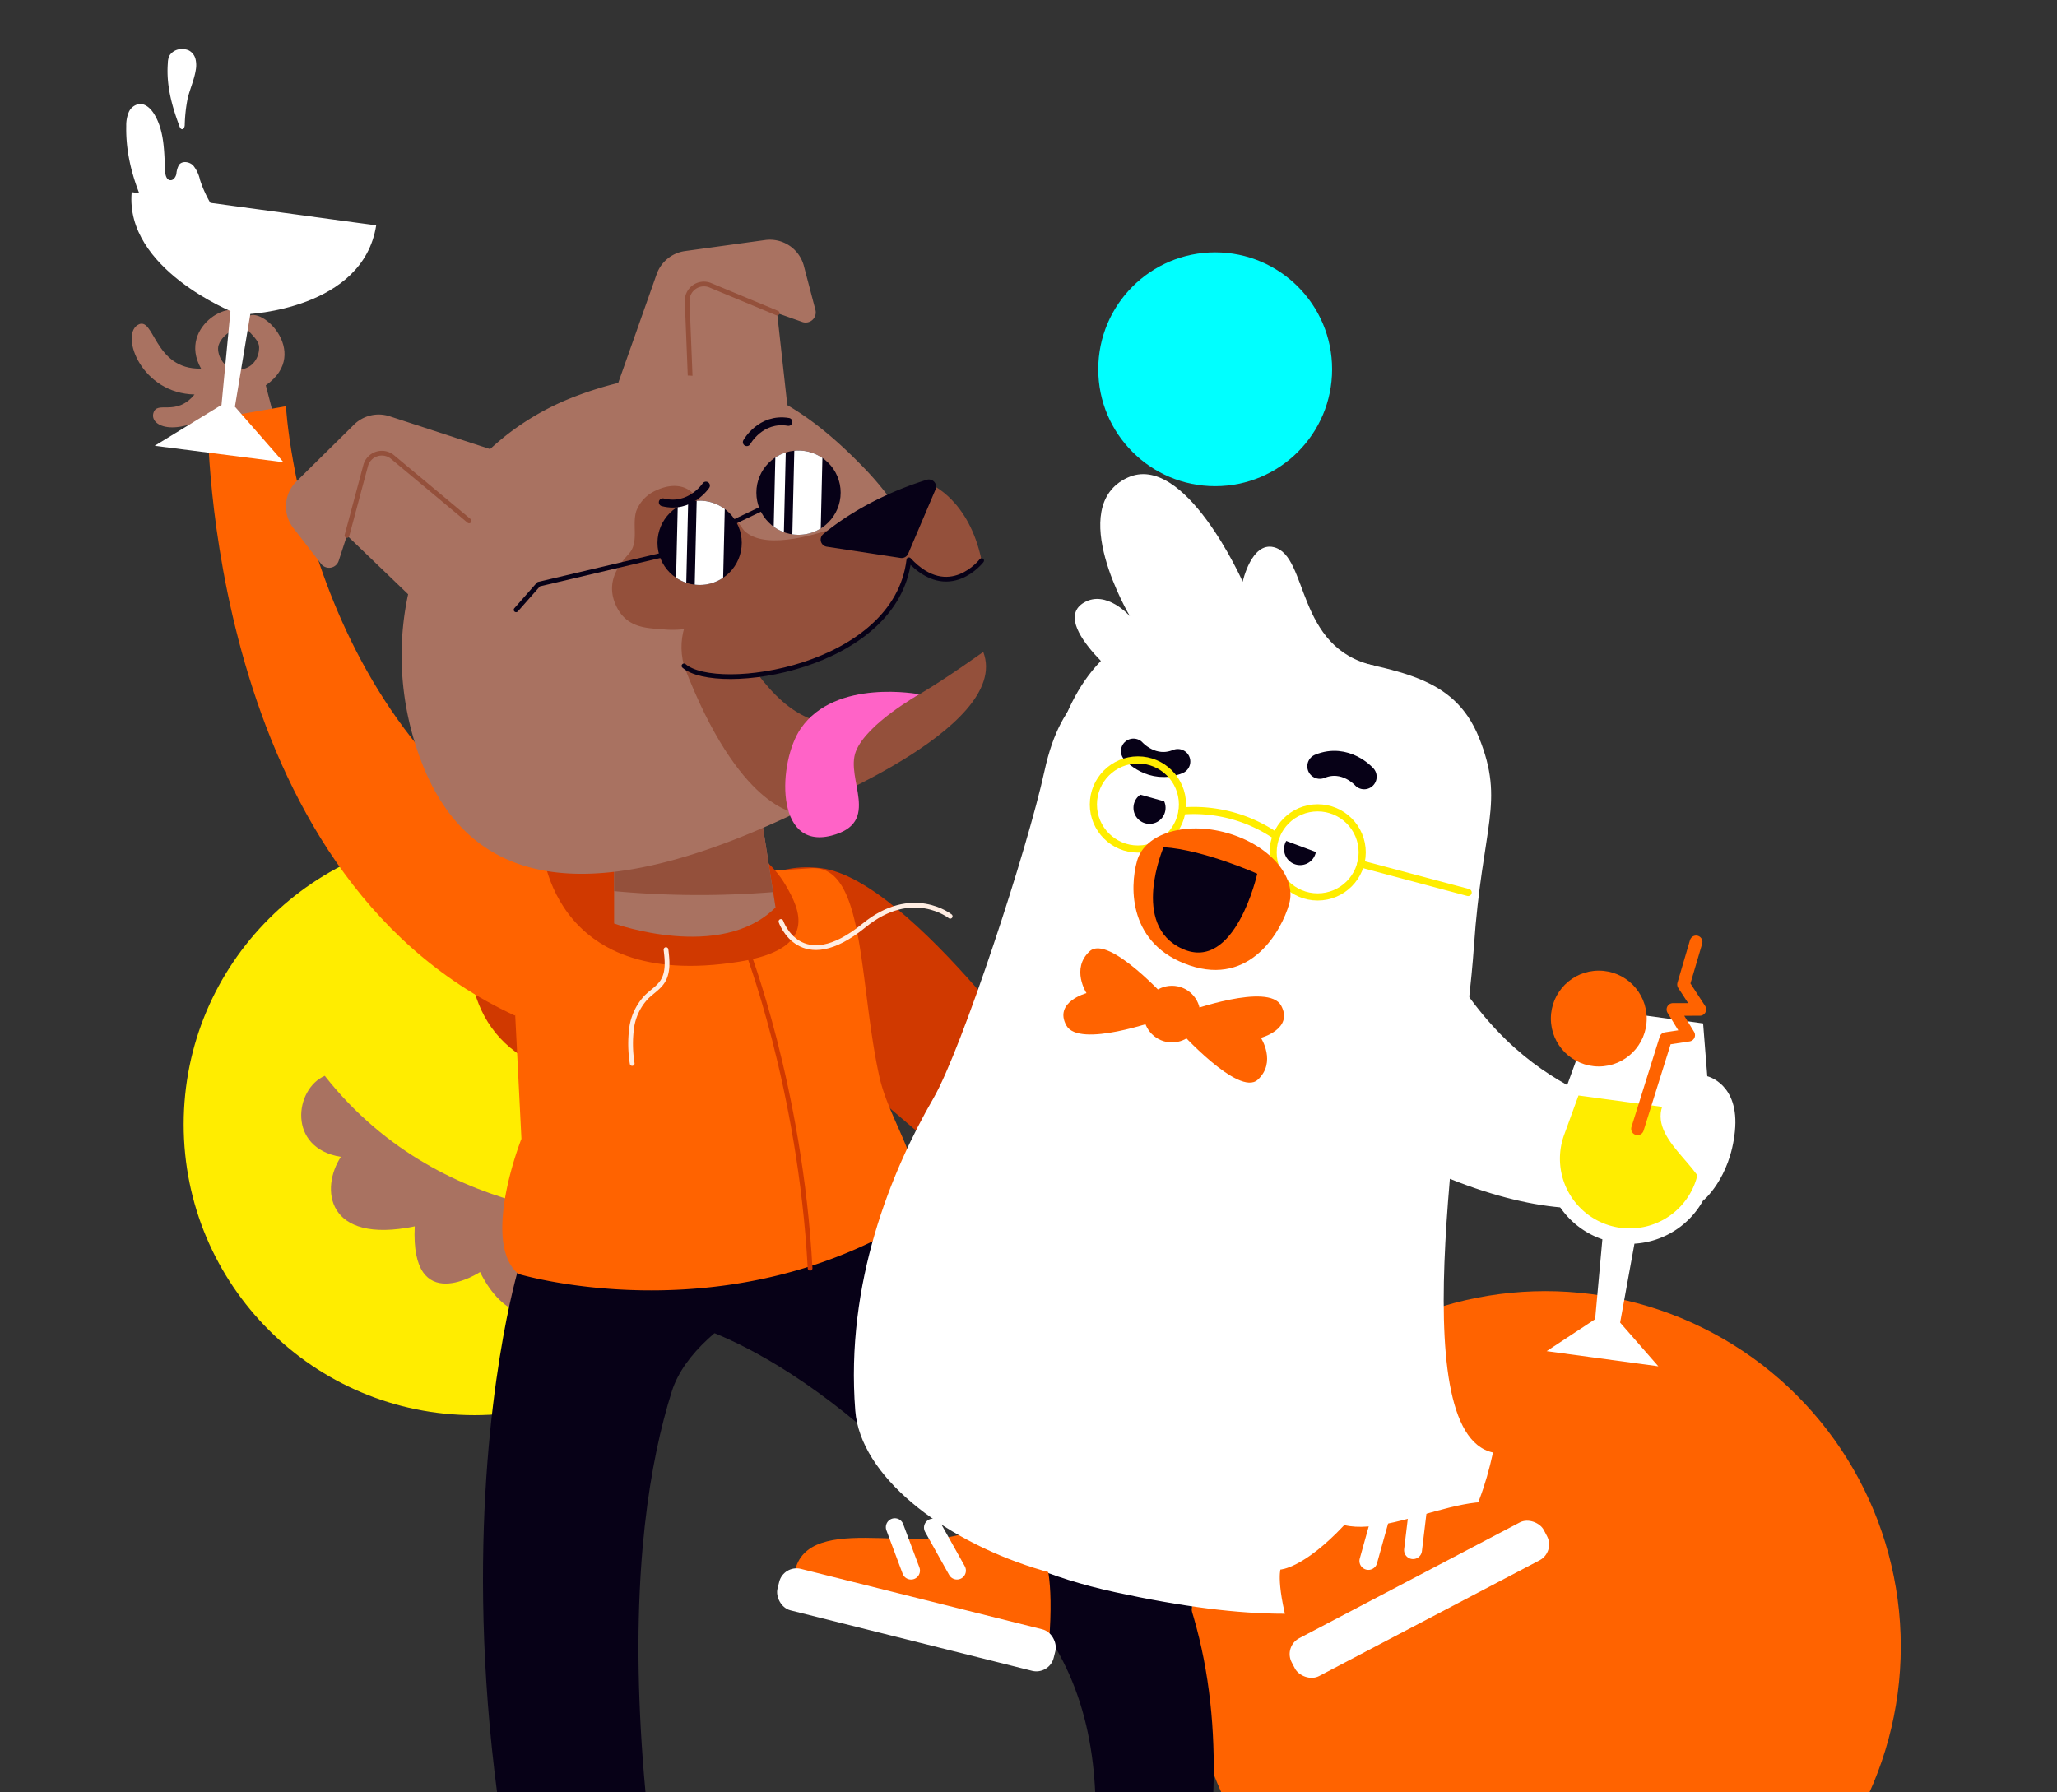 <svg xmlns="http://www.w3.org/2000/svg" xmlns:xlink="http://www.w3.org/1999/xlink" width="575" height="501" viewBox="0 0 575 501"><rect x="0" y="0" width="575" height="501" fill="#333333" stroke="none"/><defs><clipPath id="a"><rect width="575" height="501" transform="translate(0 -0.332)" fill="#fff"/></clipPath></defs><g transform="translate(0 0.332)" clip-path="url(#a)"><g transform="translate(0 -785.332)"><circle cx="81.273" cy="81.273" r="81.273" transform="translate(51.345 1018.05)" fill="#ffed00"/><circle cx="32.685" cy="32.685" r="32.685" transform="translate(306.998 855.538)" fill="aqua"/><circle cx="99.348" cy="99.348" r="99.348" transform="translate(332.638 1145.922)" fill="#ff6300"/><path d="M171.342,896.21l12.213-34.564a9.827,9.827,0,0,1,7.928-6.462l22.385-3.079a9.829,9.829,0,0,1,10.846,7.241l3.222,12.268A2.827,2.827,0,0,1,224.259,875l-7.026-2.485,3.453,31.172Z" fill="#a97261"/><path d="M217.233,872.512l-18.669-7.762a4.681,4.681,0,0,0-6.475,4.509l1.112,27.847" fill="none" stroke="#94503b" stroke-linecap="round" stroke-linejoin="round" stroke-width="1.326"/><path d="M177.779,1125.1s-52.977,3.863-86.992-39.355c-8.407,3.616-10.6,20.211,4.5,22.646-5.717,8.675-4.319,24.557,20.644,19.425-1.262,25.63,18.256,12.77,18.256,12.77,13.117,26.4,36.938,2.28,36.938,2.28Z" fill="#a97261"/><path d="M79.835,914,74.3,892.709c13.235-9.21-2.386-23.792-5.673-18.552-1.643,2.62,3.806,4.893,3.814,7.924.01,3.414-2.358,6.46-6.37,6.239-3.795-.209-5.651-4.677-4.969-6.811,1.262-3.944,6.585-4.809,6.334-7.507-.625-6.709-18.2,1.715-11.227,14.04-13.382.374-13.011-15.212-17.78-12.159s1.177,19.073,15.955,19.391c-5.306,6.382-10.509,1.462-11.524,5.267-.99,3.709,6.718,7.342,19.888-1.935l3.643,20.7Z" fill="#a97261"/><path d="M229.415,1027.677c25.386,2.974,68.3,65.064,68.3,65.064l69.21-5.3,1.8,18.1-82.632,21.24L198.3,1051.549S204.028,1024.7,229.415,1027.677Z" fill="#d03900"/><path d="M196.782,1021.933s-53.008-23.407-61.134,1.544-6.846,48.587,13.731,58.761,47.4-15.291,47.4-15.291Z" fill="#d03900"/><path d="M248.505,1117.911c0,27.553-18.826,34.32-46.379,34.32s-53.4-6.767-53.4-34.32a49.889,49.889,0,1,1,99.778,0Z" fill="#070117"/><path d="M144.946,1139.535s-42.858,141.184,49.447,320.755l21.874-7.485c-48.864-158.054-40.653-240.228-28.48-278.838,6.8-21.585,46.1-35.352,46.1-35.352Z" fill="#070117"/><path d="M242.089,1121.647s35.062,13.462,79.306,87.172c34.589,57.627,11.588,132.967-6.878,183.627L288.43,1383c14.328-50.068,30.219-104.872,3.091-142.88-53.955-75.6-100.079-85.224-100.079-85.224Z" fill="#070117"/><path d="M144.858,1141.11s55.491,16.826,108-13.874c9.4-12.531-3.811-26.574-7.073-41.392-5.8-26.35-3.83-59.609-19.337-58.119l-64.582,4.21a18.241,18.241,0,0,0-18.8,17.966l2.693,53.449S134.357,1132.01,144.858,1141.11Z" fill="#ff6300"/><path d="M162.983,1029.208C85.144,994.086,79.929,898.555,79.929,898.555l-21.87,3.817s-.7,126.373,85.811,166.506C170.193,1048.433,162.983,1029.208,162.983,1029.208Z" fill="#ff6300"/><path d="M61.641,901.111l3.548.463L72.7,856.392l-6.707-.876Z" fill="#fff"/><path d="M65.339,872.347l3.662.478s32.455-1.194,36.156-24.833l-68.339-9.279C34.851,860.246,65.339,872.347,65.339,872.347Z" fill="#fff"/><path d="M66.6,867.674c-3.312-1.438-21.788-10.014-24.693-23.428l57.138,7.759c-6.03,13.881-26.869,15.8-29.872,16.005Z" fill="#fff"/><path d="M43.239,909.618l36.007,4.59L65.735,898.751l-3.9-.509Z" fill="#fff"/><path d="M65.195,862.544" fill="none" stroke="#070117" stroke-linecap="round" stroke-linejoin="round" stroke-width="1.326"/><path d="M55.908,835.28a9.565,9.565,0,0,0-1.9-4.023c-1.057-1.063-3.05-1.366-3.966-.179a6.227,6.227,0,0,0-.736,2.559c-.2.876-.844,1.832-1.735,1.734-1.034-.114-1.36-1.441-1.411-2.48-.273-5.511-.182-11.375-3.1-16.06-.918-1.476-2.382-2.894-4.115-2.754a3.815,3.815,0,0,0-2.959,2.3,9.475,9.475,0,0,0-.691,3.834c-.244,10.484,3.67,20.685,8.982,29.727,1.35,2.3,2.876,4.624,5.161,6a14.992,14.992,0,0,0,5.966,1.726,51.447,51.447,0,0,0,9,.306,10.61,10.61,0,0,0,3.528-.637,26.563,26.563,0,0,0,3.689-1.92c1.479-.928.716-.954-.807-1.818a32.732,32.732,0,0,1-14.9-18.309Z" fill="#fff"/><path d="M46.921,802.585a5.123,5.123,0,0,1,.412-1.983,4.009,4.009,0,0,1,3.752-1.865,4.114,4.114,0,0,1,1.677.347,3.737,3.737,0,0,1,1.889,2.411,7.367,7.367,0,0,1,.064,3.133c-.438,2.732-1.643,5.282-2.272,7.976a42.913,42.913,0,0,0-.8,7.348c-.029.52-.241,1.209-.76,1.167-.37-.03-.571-.434-.7-.781C48.039,814.613,46.433,808.773,46.921,802.585Z" fill="#fff"/><path d="M219.653,1032.513c-14.92-25.673-64.478-16.663-64.478-16.663l-3.77,4.711s1.512,41.867,55.214,33.272C229.119,1050.232,223.442,1039.032,219.653,1032.513Z" fill="#d03900"/><path d="M216.787,1038.66c-15.276,15.277-45.122,4.495-45.122,4.495V968.87l34.754,3.792Z" fill="#a97261"/><path d="M171.665,1034.116a260.425,260.425,0,0,0,44.45.264l-9.7-61.718-34.754-3.792Z" fill="#94503b"/><path d="M160.628,895.873c39.443-15.088,62.834,1.056,81.515,20.57a84.407,84.407,0,0,1,15.08,22.051l-5.564-2.573L199,972.59l29.887,32.87,25.51-16.34c-5.339,7.12-13.416,13.846-25.054,19.738-54.317,27.494-95.762,30.332-111.55-10.938S121.185,910.962,160.628,895.873Z" fill="#a97261"/><path d="M197.572,926.5c-1.991-1.316-3.278-3.54-5.348-4.727-2.625-1.506-5.989-1.015-8.722.284a10.293,10.293,0,0,0-5.639,5.8c-1.17,3.676.582,8.115-1.575,11.313-1.1,1.627-7.325,6.732-4.448,14.255s9.437,7.1,13.675,7.518c7.8.762,18.147-2.13,22.745-8.86,3.335-4.884,2.292-14.4-.51-19.029C204.641,927.913,202.209,929.561,197.572,926.5Z" fill="#94503b"/><path d="M274.856,967.25c-33.514,23.673-49.093,30.475-68.706-2.294L191.2,971.138c15.341,40.1,31.313,41.077,31.313,41.077S283.086,988.765,274.856,967.25Z" fill="#94503b"/><path d="M254.073,941.489c1.257,13.568-23.554,39.094-62.87,29.649-4.79-18.233,16.441-26.519,16.363-38.29,10.01,11.7,52.722-12.375,52.722-12.375s10.6,4.219,14.116,21.239C272.387,943.947,263.561,952.414,254.073,941.489Z" fill="#94503b"/><path d="M208.761,908.6s3.846-6.974,11.632-5.661" fill="none" stroke="#070117" stroke-linecap="round" stroke-miterlimit="10" stroke-width="2.211"/><circle cx="4.56" cy="4.56" r="4.56" transform="translate(189.649 936.314)" fill="#070117"/><circle cx="4.56" cy="4.56" r="4.56" transform="translate(214.749 922.759)" fill="#070117"/><path d="M231.127,937.829l20.6,3.139a2.007,2.007,0,0,0,2.149-1.2l7.633-17.937a2.015,2.015,0,0,0-2.45-2.708c-14.8,4.617-24.361,11.373-28.924,15.183A2,2,0,0,0,231.127,937.829Z" fill="#070117"/><path d="M274.4,941.712s-9.08,11.841-20.331-.223c-3.69,30.521-53.784,37.6-62.87,29.649" fill="none" stroke="#070117" stroke-linecap="round" stroke-linejoin="round" stroke-width="1.326"/><path d="M218.3,1042.595s5.381,15.672,23.234,1.109c13.511-11.021,24.082-2.558,24.082-2.558" fill="none" stroke="#ffede2" stroke-linecap="round" stroke-linejoin="round" stroke-width="1.326"/><path d="M186.168,1050.462c.376,3.041.69,6.372-.978,8.942-1.125,1.733-2.981,2.83-4.451,4.279a15.662,15.662,0,0,0-4.185,8.763,34.316,34.316,0,0,0,.164,9.84" fill="none" stroke="#ffede2" stroke-linecap="round" stroke-linejoin="round" stroke-width="1.326"/><path d="M208.6,1049.9s15.1,38.793,17.849,89.634" fill="none" stroke="#d03900" stroke-linecap="round" stroke-linejoin="round" stroke-width="1.326"/><path d="M207.613,1408.416s-25.561,1.5-36.714,12.752c0,0,14.38,23.425,19.507,41.221s-22.063,10.342-22.063,28.044h26.389c7.957,0,32.264-18.052,32.264-18.052a49.291,49.291,0,0,0-8.262-17.405Z" fill="#ffed00"/><path d="M293.95,1341.521s25.582-1.081,37.81,9c0,0-11.951,24.752-15.263,42.973s22.992,8.071,24.772,25.683c0,0-34.07,9.045-60.171-12.062,0-10.195,6.47-18.148,6.47-18.148Z" fill="#ffed00"/><path d="M213.981,1474.019s-13.841,9.241-17.644,10.826-26.584-.456-26.584-.456" fill="none" stroke="#070117" stroke-linecap="round" stroke-linejoin="round" stroke-width="1.326"/><path d="M341.269,1412.25s-25.5,9.813-51.481-7.794" fill="none" stroke="#070117" stroke-linecap="round" stroke-linejoin="round" stroke-width="1.326"/><path d="M257,979.083s-23.428-4.548-33.146,9.541c-6.382,9.253-7.429,34.042,8.527,29.975,14.255-3.635,3.79-15.858,6.888-23.623S257,979.083,257,979.083Z" fill="#ff63c7"/><path d="M143.744,912.741,108.9,901.362a9.83,9.83,0,0,0-9.955,2.349L82.859,919.583a9.829,9.829,0,0,0-.868,13.012l7.764,10.03a2.827,2.827,0,0,0,4.923-.853l2.312-7.085L119.6,956.42Z" fill="#a97261"/><path d="M96.99,934.687l5.221-19.533a4.682,4.682,0,0,1,7.521-2.386l21.4,17.85" fill="none" stroke="#94503b" stroke-linecap="round" stroke-linejoin="round" stroke-width="1.326"/><circle cx="11.781" cy="11.781" r="11.781" transform="translate(183.785 924.958)" fill="#070117"/><path d="M215.758,925.848l-12.69,6.052-14.975,7.567-37.519,8.842-6.307,7.158" fill="none" stroke="#070117" stroke-linecap="round" stroke-linejoin="round" stroke-width="1.326"/><circle cx="11.781" cy="11.781" r="11.781" transform="translate(211.429 910.935)" fill="#070117"/><path d="M194.748,924.993a11.788,11.788,0,0,1,7.851,2.3l-.45,19.2a11.6,11.6,0,0,1-7.95,1.936Z" fill="#fff"/><path d="M189.452,926.67a11.872,11.872,0,0,1,2.073-1c.278-.1.559-.179.839-.258l-.527,22.493a11.834,11.834,0,0,1-2.849-1.408Z" fill="#fff"/><path d="M222.033,911.005a11.782,11.782,0,0,1,7.858,2.018l-.462,19.7a11.8,11.8,0,0,1-7.943,1.65Z" fill="#fff"/><path d="M216.732,912.887a11.779,11.779,0,0,1,2.438-1.238c.158-.058.318-.1.477-.147l-.522,22.257a11.867,11.867,0,0,1-2.846-1.516Z" fill="#fff"/><path d="M197.335,920.747s-4.414,6.629-12.063,4.671" fill="none" stroke="#070117" stroke-linecap="round" stroke-miterlimit="10" stroke-width="2.211"/><path d="M286.968,1022.494c6.416-20.253,7.825-40.492,22.034-54,13.642-12.965,38.013-5.386,59.777-.656s37.62,5.893,44.65,23.35c7.322,18.185.9,24.491-1.424,58.477-2.572,37.581-20.489,135.762,5.338,141.375-8.057,37.071-30.382,55.4-105.56,39.06s-69.442-66.739-52.007-121.775Z" fill="#fff"/><path d="M291.966,1220.579s2.748,4.68,1.267,23.568l-71.347-17.86c1.553-19.809,35.224-6.052,49.8-13.574C285.7,1221.858,291.966,1220.579,291.966,1220.579Z" fill="#ff6300"/><line x1="6.719" y1="12.011" transform="translate(260.786 1212.03)" fill="none" stroke="#fff" stroke-linecap="round" stroke-linejoin="round" stroke-width="5"/><line x1="4.542" y1="12.133" transform="translate(250.123 1211.915)" fill="none" stroke="#fff" stroke-linecap="round" stroke-linejoin="round" stroke-width="5"/><rect width="79.59" height="11.947" rx="4.994" transform="translate(293.332 1253.273) rotate(-165.946)" fill="#fff"/><path d="M357.922,1223.757s-1.567,5.2,4.329,23.2l65.119-34.189c-6.183-18.883-35.658,2.43-51.6-1.441C364.31,1223.522,357.922,1223.757,357.922,1223.757Z" fill="#ff6300"/><line y1="13.257" x2="3.695" transform="translate(382.509 1208.094)" fill="none" stroke="#fff" stroke-linecap="round" stroke-linejoin="round" stroke-width="5"/><line y1="12.862" x2="1.551" transform="translate(394.989 1205.466)" fill="none" stroke="#fff" stroke-linecap="round" stroke-linejoin="round" stroke-width="5"/><rect width="79.59" height="11.947" rx="4.994" transform="translate(358.754 1245.272) rotate(-27.7)" fill="#fff"/><path d="M406.015,1056.788c26.182,42.049,56.782,34.08,60.028,50.468s-33.736,28.537-94.639-10.539Z" fill="#fff"/><path d="M384.248,971.089c-22.178-4.82-18.384-30.683-28.177-33.128-6.247-1.559-8.7,9.646-8.7,9.646s-16.246-36.524-32.239-29.059c-17.454,8.146.713,38.71.713,38.71s-6.579-7.481-12.823-3.822c-10.376,6.082,13.627,24.243,13.627,24.243Z" fill="#fff"/><path d="M260.928,1092.007c7.94-13.737,26.316-69.734,31.051-91.522s15.594-26.657,26.66-27.81c18.839-1.963,22.6,14.119,24.935,20.112,1.7,4.351,6.173,5.675,9.795,2.936,10.068-7.613,13.689-11.116,23.384-9.009,11.844,2.574,18.2,8,7.889,55.434-9.025,41.525,1.154,130.505-26.8,168.948s-115.909,4.657-118.763-31.748C236.277,1143.55,249.138,1112.406,260.928,1092.007Z" fill="#fff"/><path d="M381.324,1002.134s-5.2-5.863-12.391-2.918" fill="none" stroke="#070117" stroke-linecap="round" stroke-miterlimit="10" stroke-width="7"/><circle cx="4.487" cy="4.487" r="4.487" transform="translate(358.935 1017.859)" fill="#070117"/><circle cx="4.487" cy="4.487" r="4.487" transform="translate(316.84 1006.334)" fill="#070117"/><path d="M371.4,1024.5l-12.47-4.645-30.417-9.987-16.06-4.487,20.576-5.612s30.228,14.263,30.389,14.148S371.4,1024.5,371.4,1024.5Z" fill="#fff"/><path d="M316.839,994.969s5.2,5.863,12.392,2.917" fill="none" stroke="#070117" stroke-linecap="round" stroke-miterlimit="10" stroke-width="7"/><circle cx="7.918" cy="7.918" r="7.918" transform="translate(319.677 1060.562)" fill="#ff6300"/><path d="M326.7,1064.768s-16.785-18.735-22.1-13.853-.891,11.707-.891,11.707-9.192,2.473-5.647,9.009,25.91-1.54,25.91-1.54Z" fill="#ff6300"/><path d="M329.483,1072.973s16.785,18.736,22.1,13.854.89-11.708.89-11.708,9.193-2.473,5.648-9.008-25.91,1.54-25.91,1.54Z" fill="#ff6300"/><circle cx="12.453" cy="12.453" r="12.453" transform="translate(355.878 1010.824)" fill="none" stroke="#ffed00" stroke-linecap="round" stroke-linejoin="round" stroke-width="2"/><circle cx="12.453" cy="12.453" r="12.453" transform="translate(305.633 997.436)" fill="none" stroke="#ffed00" stroke-linecap="round" stroke-linejoin="round" stroke-width="2"/><path d="M330.407,1011.7a40.731,40.731,0,0,1,26.335,7.017" fill="none" stroke="#ffed00" stroke-linecap="round" stroke-linejoin="round" stroke-width="2"/><line x2="30.032" y2="8.002" transform="translate(380.365 1026.484)" fill="none" stroke="#ffed00" stroke-linecap="round" stroke-linejoin="round" stroke-width="2"/><path d="M317.854,1025.614c-2.161,7.618-2.322,23.5,14.689,29.262s25.665-9.589,27.825-17.208-5.606-16.493-17.346-19.822S320.014,1017.995,317.854,1025.614Z" fill="#ff6300"/><path d="M351.444,1029.246s-14.941-6.706-26.183-7.424c0,0-9.435,21.859,5.3,28.437S351.444,1029.246,351.444,1029.246Z" fill="#070117"/><path d="M478.95,1107.324l-2.874-36.238-30.221-4.106-12.436,34.159a23.516,23.516,0,0,0,14.5,30.3l-2.025,22.331-13.555,8.93,31.223,4.241-10.682-12.222,4.005-22.062A23.517,23.517,0,0,0,478.95,1107.324Z" fill="#fff"/><circle cx="13.395" cy="13.395" r="13.395" transform="translate(433.522 1056.335)" fill="#ff6300"/><path d="M474.054,1095.692l-32.814-4.457-4.006,11a19.491,19.491,0,0,0,15.692,25.982h0a19.491,19.491,0,0,0,22.054-20.855Z" fill="#ffed00"/><path d="M457.743,1100.551l7.893-25.218,6.408-.965-4.4-7.182,7.516-.01-4.551-6.976,3.506-11.9" fill="none" stroke="#ff6300" stroke-linecap="round" stroke-linejoin="round" stroke-width="3.544"/><path d="M477.248,1085.857s-8.892-2.05-12.575,8.376,14.983,18.777,11.334,26.473c0,0,7.62-6.151,8.96-19.465S477.248,1085.857,477.248,1085.857Z" fill="#fff"/></g></g></svg>